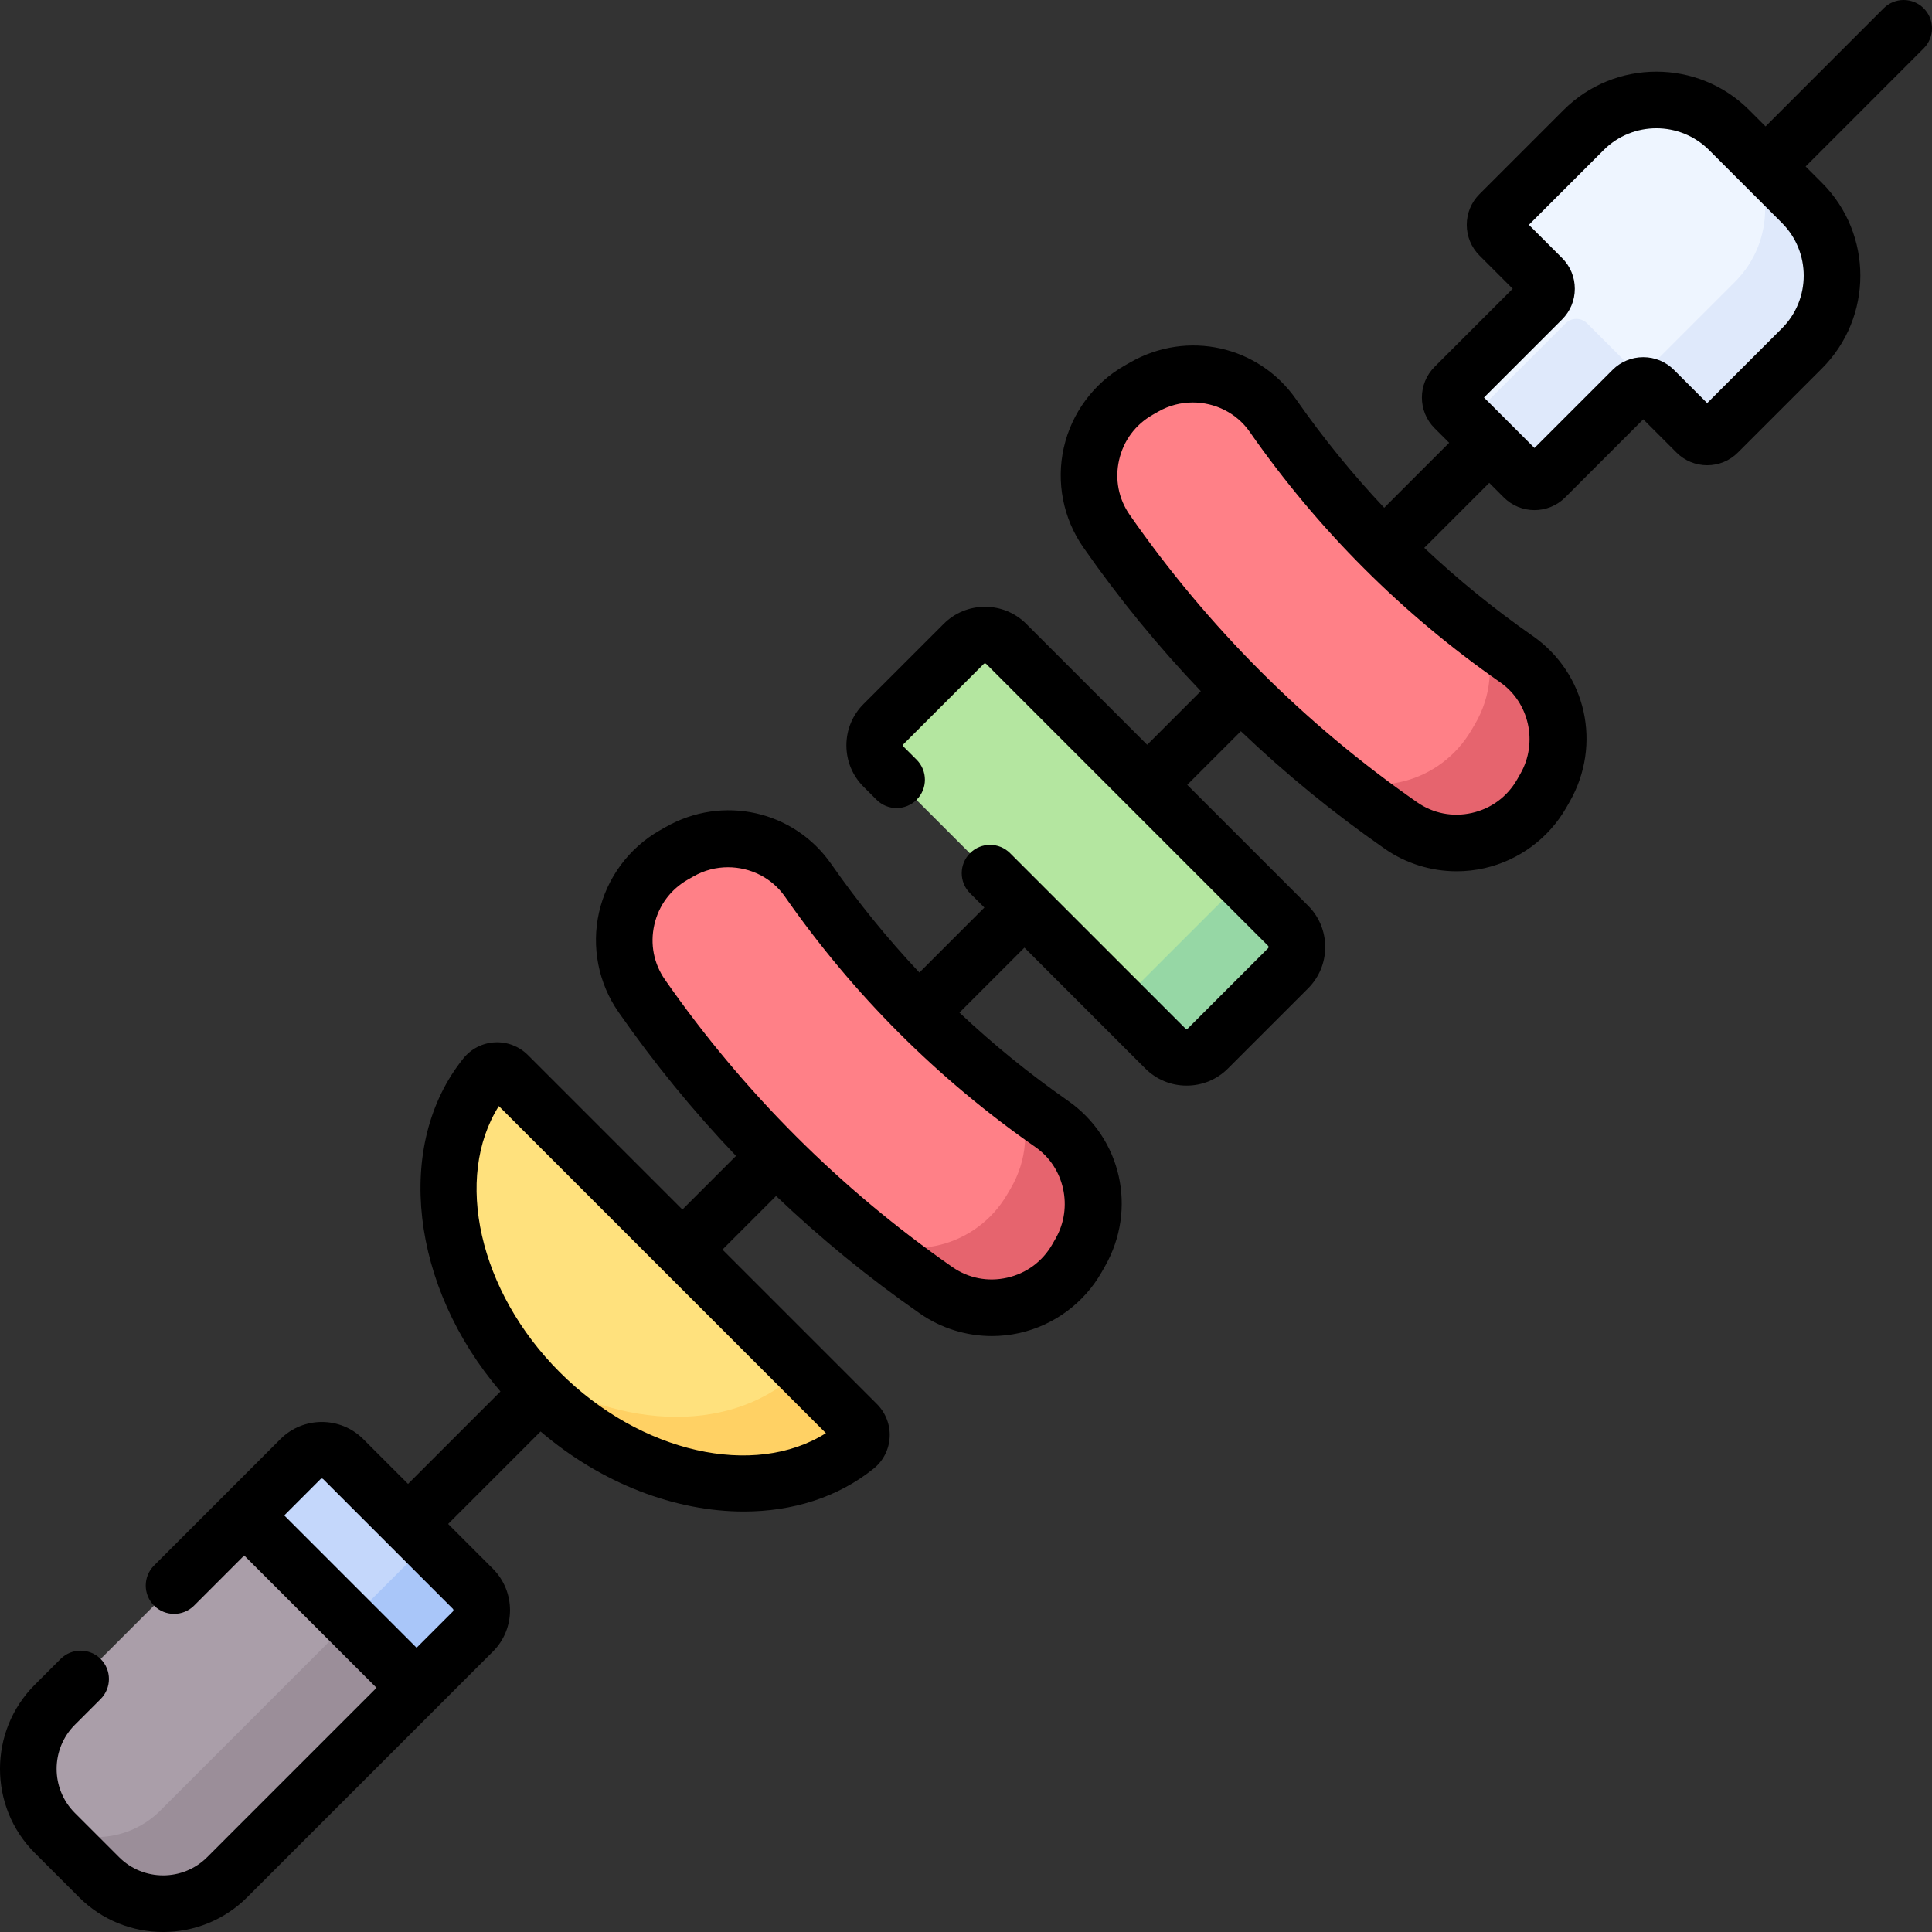 <svg id="Capa_1" enable-background="new 0 0 511.544 511.544" height="512" viewBox="0 0 511.544 511.544" width="512" xmlns="http://www.w3.org/2000/svg"><rect x="0" y="0" width="511.544" height="511.544" fill="#333333" stroke="none"/><g><g><path d="m370.883 218.612c-30.387-21.17-56.781-47.564-77.951-77.951-8.696-12.482-4.735-29.752 8.479-37.29.512-.292 1.024-.584 1.536-.876 11.599-6.616 26.393-3.391 34.028 7.564 17.525 25.142 39.367 46.984 64.509 64.509 10.954 7.636 14.179 22.43 7.564 34.028-.292.512-.584 1.024-.876 1.536-7.536 13.215-24.806 17.176-37.289 8.48z" fill="#ff8087"/><path d="m477.063 53.752-19.271-19.271c-10.643-10.643-27.899-10.643-38.542 0l-22.259 22.259c-1.562 1.562-1.562 4.095 0 5.657l11.267 11.267c1.562 1.562 1.562 4.095 0 5.657l-23.149 23.149c-1.562 1.562-1.562 4.095 0 5.657l18.31 18.31c1.562 1.562 4.095 1.562 5.657 0l23.149-23.149c1.562-1.562 4.095-1.562 5.657 0l11.267 11.267c1.562 1.562 4.095 1.562 5.657 0l22.259-22.259c10.642-10.644 10.642-27.9-.002-38.544z" fill="#eef5ff"/><path d="m340.993 256.446-21.187 21.187c-3.124 3.124-8.19 3.124-11.314 0l-74.581-74.581c-3.124-3.124-3.124-8.19 0-11.314l21.187-21.187c3.124-3.124 8.19-3.124 11.314 0l74.581 74.581c3.125 3.125 3.125 8.19 0 11.314z" fill="#b4e6a0"/><path d="m247.822 341.673c-30.387-21.17-56.781-47.564-77.951-77.951-8.696-12.482-4.735-29.752 8.479-37.29.512-.292 1.024-.584 1.536-.876 11.599-6.616 26.393-3.391 34.028 7.564 17.525 25.142 39.367 46.984 64.509 64.509 10.954 7.636 14.179 22.43 7.564 34.028-.292.512-.584 1.024-.876 1.536-7.536 13.215-24.806 17.176-37.289 8.48z" fill="#ff8087"/><path d="m125.176 432.026-65.05 65.05c-9.37 9.37-24.57 9.37-33.94 0l-11.71-11.72c-9.38-9.37-9.38-24.56 0-33.94l65.04-65.04c3.13-3.13 8.19-3.13 11.32 0l34.34 34.34c3.12 3.12 3.12 8.19 0 11.31z" fill="#aa9ea9"/><path d="m125.176 432.026-65.05 65.05c-9.37 9.37-24.57 9.37-33.94 0l-11.71-11.72c-1.02-1.02-1.93-2.1-2.72-3.25 9.35 6.55 22.34 5.64 30.69-2.71l65.05-65.05c3.12-3.12 3.12-8.19 0-11.31l17.68 17.68c3.12 3.12 3.12 8.19 0 11.31z" fill="#9b8e99"/><path d="m180.642 330.903 46.22 46.22c1.668 1.668 1.558 4.437-.28 5.917-21.379 17.218-58.082 11.275-83.718-14.36s-31.578-62.339-14.36-83.718c1.48-1.838 4.248-1.948 5.917-.28z" fill="#ffe17d"/><path d="m125.176 432.026-14.9 14.9-45.66-45.65 14.9-14.9c3.13-3.13 8.19-3.13 11.32 0l34.34 34.34c3.12 3.12 3.12 8.19 0 11.31z" fill="#c4d7fb"/><path d="m477.066 92.296-22.26 22.26c-1.56 1.56-4.1 1.56-5.66 0l-11.26-11.27c-1.57-1.56-4.1-1.56-5.66 0l-23.15 23.15c-1.56 1.56-4.1 1.56-5.66 0l-17.68-17.68c1.57 1.56 4.1 1.56 5.66 0l23.15-23.15c1.56-1.56 4.1-1.56 5.66 0l11.26 11.27c1.57 1.56 4.1 1.56 5.66 0l22.26-22.26c10.64-10.64 10.64-27.9 0-38.54l17.68 17.68c10.64 10.64 10.64 27.9 0 38.54z" fill="#dfe9fb"/><path d="m340.996 256.446-21.19 21.19c-3.12 3.12-8.19 3.12-11.31 0l-17.75-17.75c3.16 3.16 8.29 3.16 11.45 0l21.87-21.86c2.08-2.09 2.79-5.03 2.12-7.7l14.81 14.81c3.12 3.12 3.12 8.19 0 11.31z" fill="#96d7a5"/><path d="m285.986 331.656c-.29.51-.58 1.03-.87 1.54-7.54 13.21-24.81 17.17-37.29 8.48-8.54-5.95-16.78-12.32-24.66-19.07 1.63 1.16 3.27 2.31 4.93 3.44 12.59 8.59 30.44 4.05 38.54-9.73.31-.53.63-1.07.94-1.6 4.41-7.5 4.96-16.15 2.12-23.45 2.86 2.18 5.77 4.3 8.73 6.36 10.95 7.64 14.18 22.43 7.56 34.03z" fill="#e6646e"/><path d="m409.046 208.596c-.29.51-.58 1.02-.87 1.54-7.54 13.21-24.81 17.17-37.29 8.48-6.8-4.74-13.4-9.74-19.79-14.99 12.59 8.25 30.29 3.56 38.44-10.21.31-.54.63-1.07.95-1.61 4.48-7.58 5.08-16.31 2.23-23.63 2.87 2.19 5.8 4.32 8.77 6.39 10.95 7.64 14.18 22.43 7.56 34.03z" fill="#e6646e"/><path d="m226.586 383.036c-21.38 17.22-58.09 11.28-83.72-14.36-3.02-3.02-5.77-6.19-8.23-9.47 24.6 18.51 55.4 21.35 74.27 6.16 1.84-1.48 1.95-4.25.28-5.92l17.68 17.68c1.66 1.67 1.55 4.43-.28 5.91z" fill="#ffd164"/><path d="m125.176 432.026-14.9 14.9-17.68-17.68 14.9-14.9c3.12-3.12 3.12-8.19 0-11.31l17.68 17.68c3.12 3.12 3.12 8.19 0 11.31z" fill="#a9c6f9"/></g><g><path d="m509.347 2.196c-2.93-2.928-7.678-2.928-10.607.001l-31.266 31.275-4.337-4.337c-13.55-13.551-35.599-13.551-49.148 0l-22.259 22.259c-2.173 2.172-3.37 5.061-3.37 8.132 0 3.072 1.197 5.96 3.369 8.132l8.792 8.792-20.674 20.674c-4.484 4.484-4.484 11.779 0 16.263l3.856 3.856-17.205 17.198c-8.435-8.956-16.232-18.535-23.327-28.713-9.903-14.207-28.775-18.416-43.898-9.79l-1.535.876c-8.147 4.646-14.004 12.56-16.069 21.71-2.057 9.114-.179 18.729 5.152 26.381 9.432 13.539 19.828 26.254 31.12 38.091l-14.197 14.197-31.978-31.978c-2.927-2.937-6.822-4.554-10.968-4.553-4.146 0-8.041 1.617-10.958 4.544l-21.181 21.181c-2.937 2.926-4.554 6.821-4.554 10.967s1.617 8.041 4.544 10.959l3.44 3.44c2.929 2.929 7.678 2.929 10.606 0 2.929-2.929 2.929-7.678 0-10.606l-3.449-3.449c-.035-.035-.142-.142-.142-.343s.107-.308.151-.352l21.199-21.199c.035-.035.142-.142.342-.142.201 0 .308.107.352.151l74.588 74.588c.035.035.142.142.142.343s-.107.308-.151.352l-21.199 21.199c-.035.035-.142.142-.342.142-.201 0-.308-.107-.352-.151l-46.39-46.39c-2.929-2.929-7.678-2.929-10.606 0-2.929 2.929-2.929 7.678 0 10.606l3.797 3.797-17.202 17.202c-8.435-8.956-16.231-18.534-23.326-28.713-9.902-14.208-28.775-18.415-43.898-9.789l-1.535.875c-8.147 4.646-14.004 12.56-16.069 21.71-2.057 9.114-.179 18.729 5.152 26.381 9.432 13.539 19.828 26.254 31.12 38.091l-14.196 14.196-40.917-40.917c-2.31-2.31-5.5-3.527-8.771-3.359-3.24.174-6.262 1.719-8.291 4.238-18.463 22.926-13.898 60.479 9.804 88.213l-24.465 24.465-11.875-11.875c-6.047-6.027-15.875-6.024-21.909.009l-33.47 33.48c-2.928 2.93-2.928 7.678.001 10.607 2.93 2.928 7.678 2.928 10.607-.001l13.261-13.265 35.04 35.04-44.838 44.839c-6.433 6.433-16.9 6.433-23.333 0l-11.71-11.71c-6.433-6.433-6.433-16.9 0-23.333l6.83-6.83c2.929-2.929 2.929-7.678 0-10.607-2.93-2.928-7.678-2.929-10.607 0l-6.83 6.83c-12.281 12.282-12.281 32.265 0 44.546l11.71 11.71c6.141 6.142 14.206 9.212 22.273 9.211 8.065 0 16.133-3.071 22.273-9.211l65.05-65.05c6.033-6.032 6.037-15.86 0-21.917l-11.863-11.865 24.479-24.479c16.21 13.852 35.763 21.186 53.799 21.186 12.822 0 24.874-3.696 34.398-11.368 2.519-2.028 4.064-5.05 4.238-8.291.175-3.264-1.049-6.461-3.359-8.771l-40.917-40.917 14.196-14.196c11.837 11.292 24.552 21.688 38.091 31.12 5.619 3.915 12.296 5.967 19.056 5.967 2.446 0 4.903-.269 7.325-.815 9.15-2.065 17.064-7.922 21.71-16.068l.876-1.536c8.626-15.123 4.418-33.995-9.79-43.897-10.178-7.095-19.757-14.891-28.713-23.326l17.202-17.202 31.978 31.978c2.927 2.937 6.822 4.554 10.968 4.553 4.146 0 8.041-1.617 10.958-4.544l21.181-21.181c2.936-2.926 4.553-6.821 4.553-10.967s-1.617-8.041-4.544-10.959l-31.985-31.987 14.197-14.197c11.837 11.292 24.552 21.688 38.091 31.12 5.619 3.915 12.296 5.967 19.056 5.967 2.446 0 4.903-.269 7.325-.815 9.15-2.065 17.064-7.922 21.707-16.063l.88-1.542c8.626-15.123 4.417-33.994-9.79-43.897-10.178-7.094-19.756-14.89-28.711-23.325l17.205-17.198 3.847 3.847c2.242 2.242 5.187 3.363 8.131 3.363 2.945 0 5.89-1.121 8.132-3.363l20.674-20.674 8.791 8.791c2.172 2.173 5.061 3.37 8.133 3.37s5.96-1.197 8.131-3.369l22.259-22.259c13.55-13.551 13.55-35.599 0-49.149l-4.328-4.328 31.268-31.277c2.928-2.929 2.927-7.677-.002-10.606zm-389.436 424.481-9.605 9.605-35.042-35.042 9.604-9.606c.193-.193.513-.189.704 0l34.331 34.331c.198.199.201.518.008.712zm28.299-63.343c-21.463-21.463-28.073-51.528-16.133-70.474l86.607 86.606c-18.946 11.942-49.01 5.332-70.474-16.132zm131.306-35.435-.876 1.537c-2.603 4.563-6.858 7.712-11.983 8.869-5.088 1.149-10.239.144-14.504-2.827-29.756-20.73-55.354-46.329-76.084-76.084-2.972-4.266-3.976-9.417-2.828-14.505 1.157-5.125 4.306-9.38 8.867-11.982l1.538-.877c2.852-1.626 5.993-2.404 9.105-2.404 5.838 0 11.567 2.738 15.055 7.741 18.09 25.952 40.421 48.284 66.374 66.374 7.669 5.346 10.013 15.958 5.336 24.158zm123.06-123.059-.875 1.535c-2.603 4.563-6.858 7.712-11.983 8.869-5.088 1.148-10.239.145-14.504-2.827-29.756-20.73-55.354-46.328-76.084-76.084-2.972-4.266-3.976-9.417-2.827-14.504 1.156-5.125 4.306-9.381 8.87-11.984l1.535-.876c2.851-1.626 5.994-2.403 9.105-2.403 5.838 0 11.567 2.737 15.055 7.741 18.09 25.952 40.421 48.283 66.373 66.373 7.668 5.345 10.013 15.958 5.335 24.16zm69.226-117.89-19.785 19.784-8.792-8.792c-2.172-2.172-5.06-3.368-8.132-3.368-3.071 0-5.959 1.196-8.131 3.368l-20.674 20.674-13.36-13.36 20.674-20.674c2.172-2.172 3.368-5.06 3.368-8.131 0-3.072-1.196-5.96-3.368-8.132l-8.792-8.792 19.784-19.785c7.702-7.702 20.233-7.702 27.936 0l19.271 19.271c7.703 7.702 7.703 20.235.001 27.937z"/></g></g></svg>